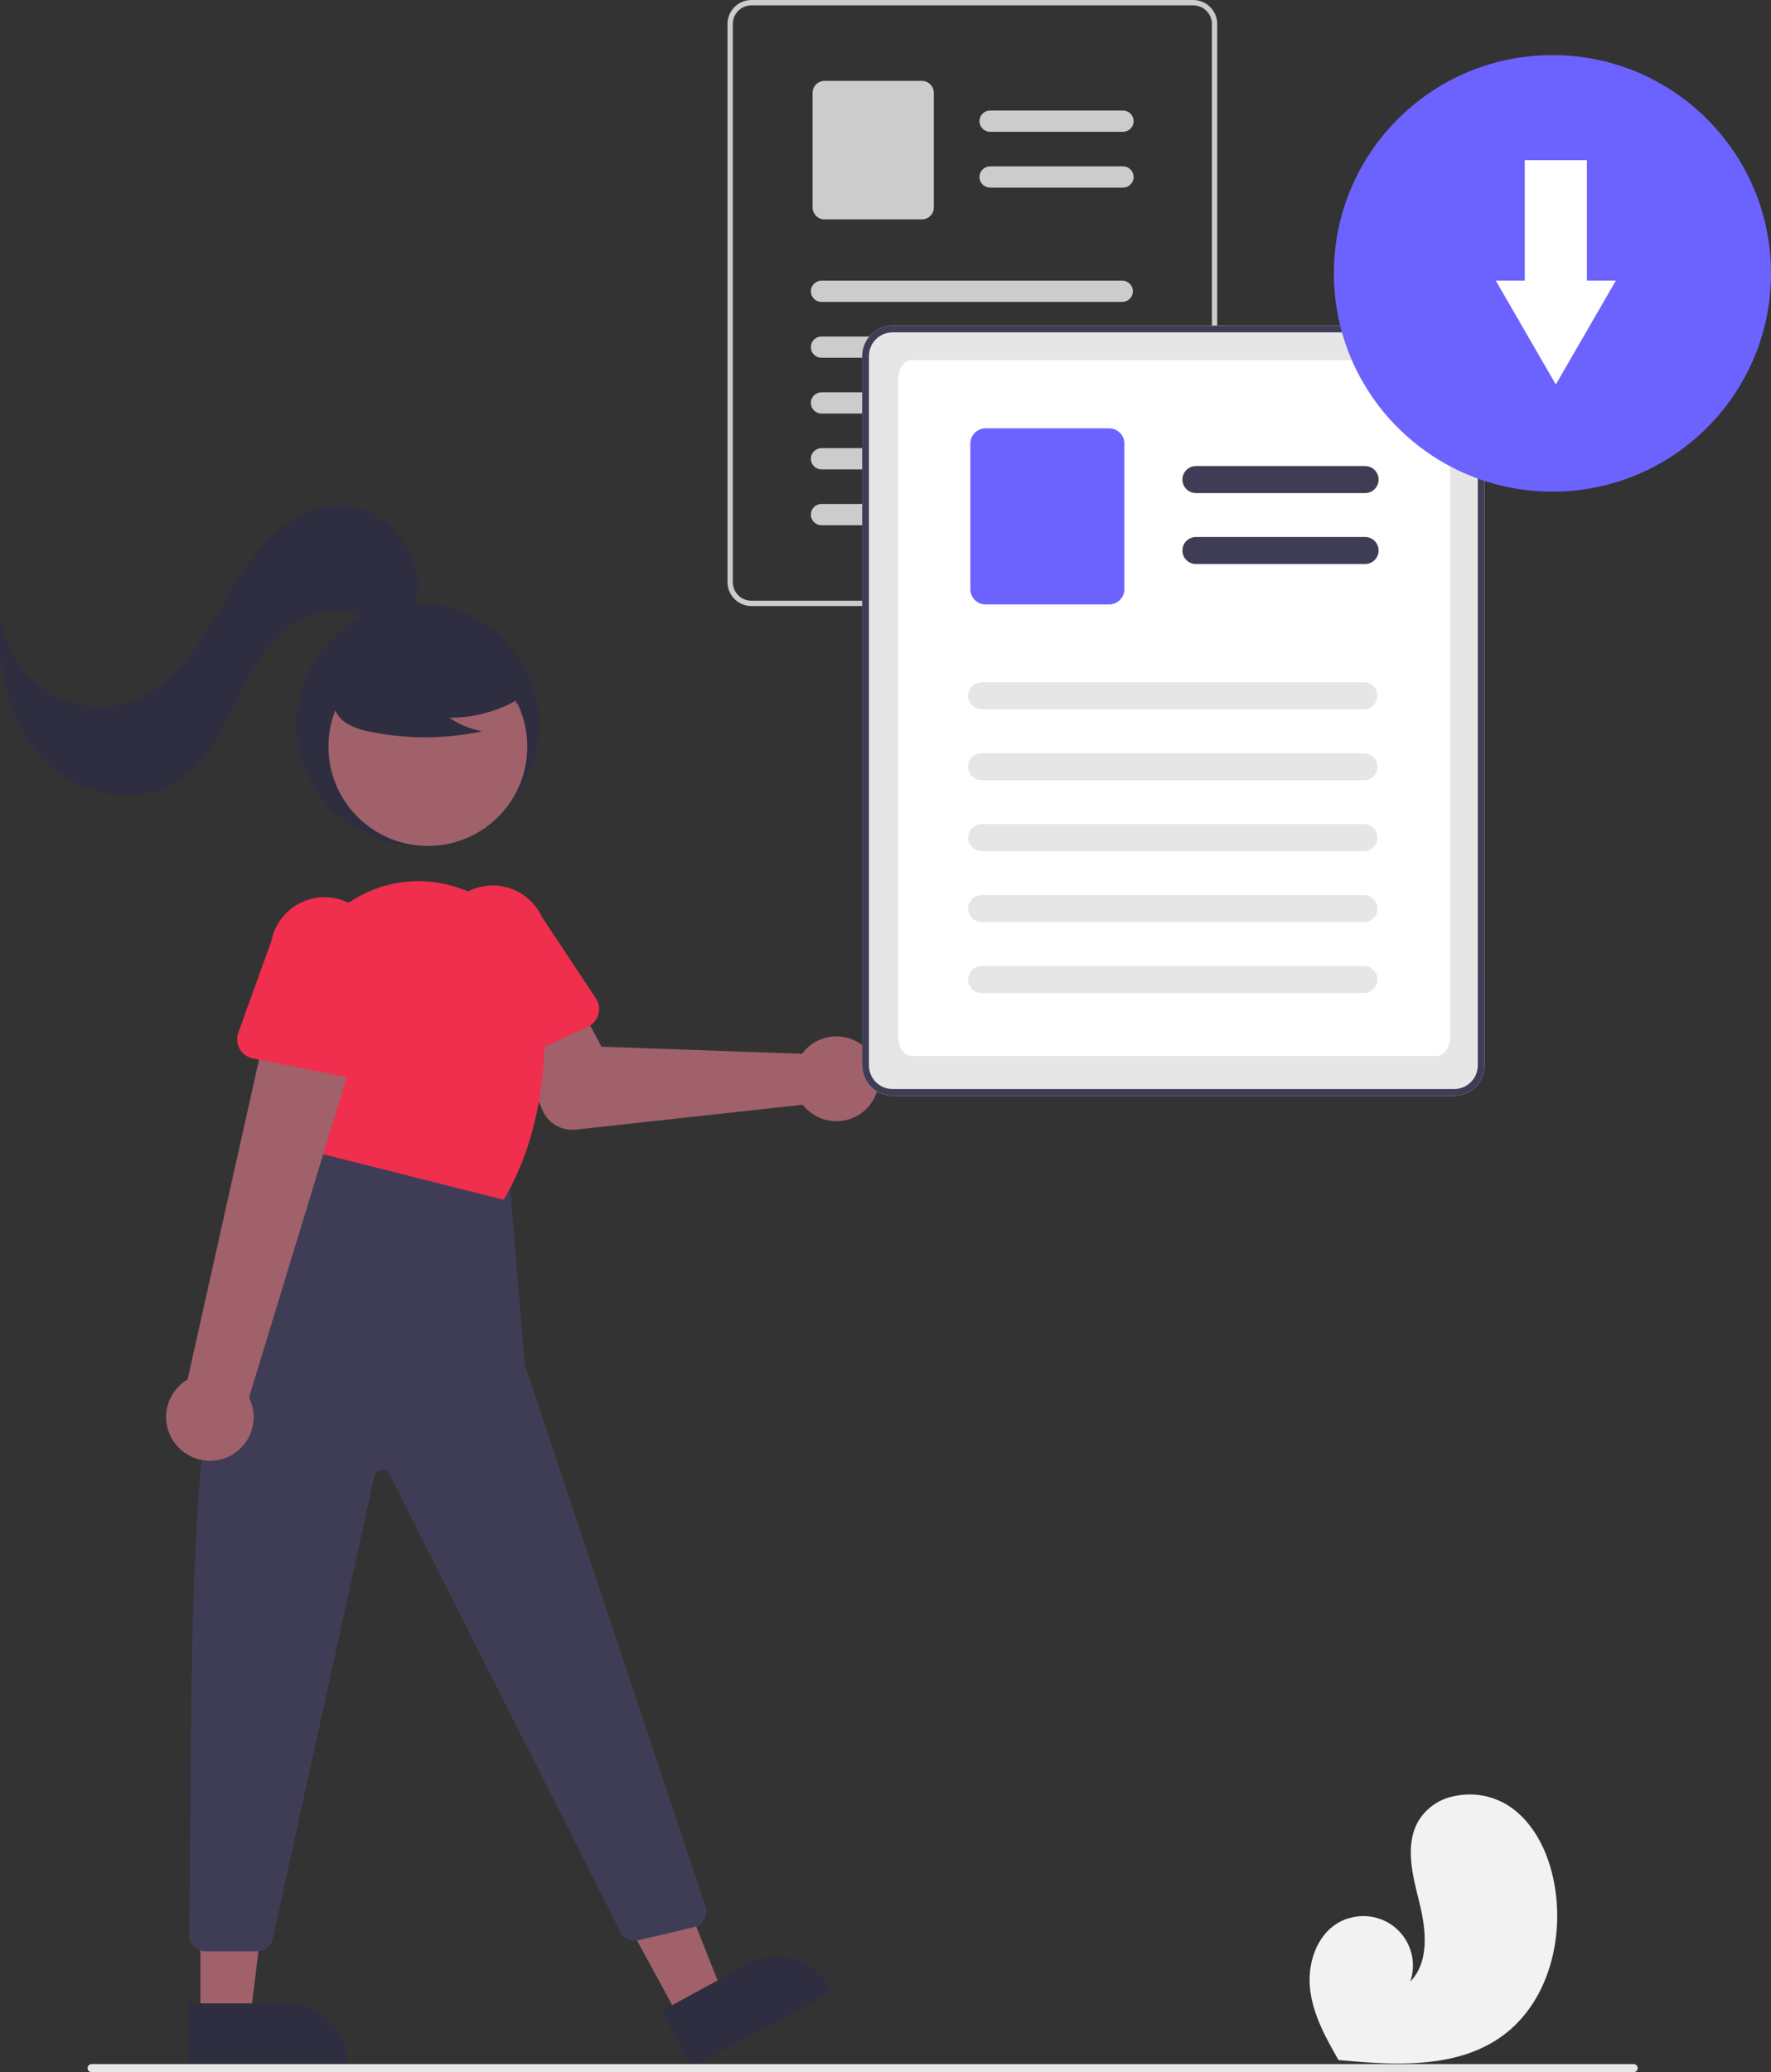 <svg width="330" height="386" viewBox="0 0 330 386" fill="none" xmlns="http://www.w3.org/2000/svg">
<rect x="0" y="0" width="330" height="386" fill="#333333" stroke="none"/>
<g clip-path="url(#clip0)">
<path d="M77.826 157.542C90.323 157.542 100.452 147.429 100.452 134.953C100.452 122.477 90.323 112.363 77.826 112.363C65.331 112.363 55.201 122.477 55.201 134.953C55.201 147.429 65.331 157.542 77.826 157.542Z" fill="#2F2E41"/>
<path d="M79.727 157.585C89.957 157.585 98.251 149.305 98.251 139.091C98.251 128.877 89.957 120.597 79.727 120.597C69.497 120.597 61.203 128.877 61.203 139.091C61.203 149.305 69.497 157.585 79.727 157.585Z" fill="#A0616A"/>
<path d="M150.273 195.345C149.979 195.64 149.709 195.959 149.465 196.297L112.085 194.978L107.81 186.973L94.866 191.836L101.055 206.745C101.555 207.949 102.433 208.959 103.556 209.623C104.68 210.287 105.989 210.568 107.287 210.426L149.586 205.789C150.569 207.06 151.916 208.003 153.449 208.49C154.981 208.978 156.626 208.989 158.164 208.52C159.703 208.052 161.062 207.127 162.061 205.869C163.06 204.611 163.651 203.078 163.757 201.476C163.862 199.874 163.477 198.277 162.651 196.899C161.825 195.521 160.599 194.427 159.135 193.762C157.672 193.096 156.039 192.892 154.456 193.175C152.873 193.459 151.414 194.217 150.273 195.349V195.345Z" fill="#A0616A"/>
<path d="M89.887 199.035C89.41 198.821 88.986 198.508 88.642 198.116C88.298 197.724 88.043 197.262 87.894 196.763L82.69 179.317C82.124 178.12 81.801 176.823 81.737 175.501C81.674 174.18 81.872 172.858 82.321 171.613C82.769 170.367 83.459 169.222 84.351 168.243C85.243 167.264 86.32 166.47 87.519 165.907C88.718 165.343 90.017 165.021 91.341 164.959C92.666 164.897 93.989 165.096 95.236 165.545C96.483 165.993 97.629 166.683 98.609 167.574C99.589 168.466 100.384 169.541 100.947 170.739L111.032 185.976C111.32 186.411 111.511 186.902 111.591 187.417C111.671 187.932 111.639 188.459 111.498 188.96C111.356 189.462 111.107 189.927 110.769 190.324C110.431 190.721 110.011 191.041 109.538 191.262L92.915 199.009C92.442 199.23 91.927 199.346 91.405 199.35C90.883 199.354 90.366 199.245 89.89 199.032L89.887 199.035Z" fill="#F02E4E"/>
<path d="M126.703 376.156L134.824 371.742L121.637 338.369L109.651 344.883L126.703 376.156Z" fill="#A0616A"/>
<path d="M123.188 374.634L139.181 365.942C140.52 365.214 141.988 364.757 143.504 364.597C145.019 364.436 146.551 364.575 148.013 365.006C149.475 365.436 150.837 366.15 152.022 367.106C153.207 368.062 154.193 369.242 154.921 370.578L154.921 370.579L155.102 370.909L128.916 385.141L123.188 374.634Z" fill="#2F2E41"/>
<path d="M37.34 376.192H46.586L50.985 340.585H37.334L37.34 376.192Z" fill="#A0616A"/>
<path d="M34.981 373.179H53.191C56.269 373.179 59.221 374.4 61.397 376.572C63.573 378.745 64.796 381.692 64.796 384.764V385.142H34.982L34.981 373.179Z" fill="#2F2E41"/>
<path d="M94.796 218.16L97.813 254.303L131.464 355.095C131.717 355.852 131.658 356.679 131.301 357.394C130.943 358.108 130.315 358.652 129.556 358.904C129.472 358.932 129.387 358.956 129.301 358.977L118.988 361.429C118.327 361.586 117.633 361.516 117.017 361.23C116.401 360.945 115.899 360.46 115.594 359.854L72.572 274.649C72.432 274.371 72.209 274.144 71.934 273.998C71.659 273.852 71.346 273.794 71.037 273.833C70.728 273.872 70.438 274.005 70.208 274.215C69.978 274.424 69.819 274.7 69.752 275.004L50.822 361.116C50.674 361.787 50.302 362.387 49.766 362.817C49.23 363.247 48.563 363.482 47.875 363.482H38.277C37.882 363.483 37.49 363.406 37.124 363.255C36.759 363.105 36.426 362.884 36.146 362.605C35.866 362.327 35.643 361.996 35.491 361.631C35.339 361.267 35.261 360.876 35.26 360.481C35.26 360.464 35.26 360.447 35.26 360.429C36.14 300.718 33.239 232.684 56.33 221.921L60.101 212.133L94.796 218.16Z" fill="#3F3D56"/>
<path d="M59.017 214.697L55.13 191.221C54.486 187.371 54.824 183.421 56.111 179.736C57.399 176.05 59.595 172.748 62.498 170.133C65.334 167.543 68.779 165.708 72.513 164.796C76.247 163.885 80.151 163.927 83.865 164.918C84.085 164.977 84.306 165.038 84.527 165.1C89.096 166.407 93.152 169.082 96.15 172.764C99.147 176.447 100.94 180.959 101.287 185.691C102.029 195.886 101.362 210.678 93.987 223.242L93.844 223.486L59.017 214.697Z" fill="#F02E4E"/>
<path d="M98.154 129.262C93.921 132.175 88.897 133.725 83.756 133.704C85.59 134.974 87.678 135.831 89.876 136.218C83.04 137.682 75.976 137.722 69.125 136.335C67.602 136.091 66.132 135.587 64.78 134.845C64.107 134.47 63.52 133.957 63.058 133.34C62.596 132.723 62.27 132.016 62.099 131.265C61.647 128.668 63.67 126.309 65.777 124.719C69.001 122.322 72.719 120.67 76.662 119.884C80.604 119.097 84.672 119.195 88.572 120.171C91.118 120.828 93.668 121.938 95.322 123.98C96.976 126.022 97.467 129.17 95.89 131.272L98.154 129.262Z" fill="#2F2E41"/>
<path d="M77.529 112.252C79.677 103.593 71.981 93.978 63.049 94.159C53.989 94.341 47.321 102.517 42.737 110.32C38.154 118.124 33.6 126.974 25.188 130.335C22.404 131.447 19.387 131.851 16.407 131.513C13.427 131.174 10.579 130.102 8.116 128.394C5.653 126.685 3.654 124.393 2.297 121.723C0.94 119.053 0.267 116.089 0.34 113.096C-0.791 122.578 0.775 132.838 6.902 140.173C13.028 147.508 24.424 150.813 32.62 145.884C37.296 143.068 40.289 138.176 42.755 133.309C45.22 128.443 47.414 123.31 51.15 119.331C54.885 115.351 60.662 112.71 65.861 114.384C67.925 115.049 69.776 116.342 71.908 116.738C74.04 117.134 76.725 116.121 77.016 113.975L77.529 112.252Z" fill="#2F2E41"/>
<path d="M32.881 269.206C32.112 268.306 31.55 267.249 31.235 266.109C30.919 264.969 30.858 263.774 31.055 262.608C31.253 261.442 31.703 260.333 32.376 259.36C33.049 258.387 33.928 257.573 34.95 256.975L51.018 185.065L67.318 191.745L46.399 260.327C47.296 262.109 47.506 264.157 46.99 266.082C46.473 268.008 45.266 269.678 43.598 270.773C41.93 271.869 39.916 272.315 37.941 272.026C35.965 271.737 34.164 270.733 32.881 269.206V269.206Z" fill="#A0616A"/>
<path d="M44.653 195.383C44.396 194.928 44.241 194.424 44.197 193.904C44.153 193.384 44.222 192.861 44.4 192.371L50.579 175.244C51.099 172.623 52.64 170.316 54.864 168.831C57.088 167.345 59.812 166.802 62.437 167.321C65.062 167.84 67.372 169.379 68.861 171.599C70.349 173.819 70.893 176.539 70.373 179.16V179.16L69.434 197.398C69.407 197.919 69.268 198.427 69.027 198.89C68.785 199.352 68.447 199.756 68.034 200.076C67.622 200.396 67.146 200.623 66.638 200.743C66.129 200.862 65.601 200.871 65.09 200.768L47.102 197.154C46.59 197.051 46.106 196.839 45.684 196.533C45.261 196.227 44.91 195.833 44.654 195.379L44.653 195.383Z" fill="#F02E4E"/>
<path d="M226.472 2.755C226.13 1.944 225.556 1.25 224.824 0.761C224.091 0.271 223.23 0.007 222.348 0H140.019C138.836 0.001 137.701 0.47 136.864 1.306C136.028 2.141 135.557 3.274 135.557 4.455V108.438C135.557 109.62 136.028 110.753 136.864 111.588C137.701 112.424 138.836 112.893 140.019 112.894H222.348C223.531 112.892 224.665 112.422 225.502 111.587C226.338 110.752 226.809 109.62 226.811 108.438V4.457C226.813 3.873 226.698 3.294 226.472 2.755ZM225.82 108.438C225.818 109.356 225.452 110.236 224.802 110.885C224.151 111.534 223.27 111.9 222.35 111.901H140.019C139.099 111.901 138.217 111.536 137.566 110.887C136.915 110.237 136.55 109.356 136.55 108.438V4.457C136.552 3.539 136.918 2.659 137.568 2.01C138.218 1.36 139.1 0.995 140.019 0.993H222.348C223.042 0.996 223.719 1.205 224.293 1.594C224.867 1.983 225.312 2.534 225.571 3.177C225.621 3.305 225.665 3.435 225.701 3.568C225.78 3.859 225.82 4.16 225.82 4.462L225.82 108.438Z" fill="#CCCCCC"/>
<path d="M209.289 24.552H184.491C183.965 24.552 183.46 24.343 183.088 23.972C182.716 23.6 182.507 23.096 182.507 22.571C182.507 22.046 182.716 21.542 183.088 21.171C183.46 20.799 183.965 20.59 184.491 20.59H209.288C209.808 20.6 210.303 20.814 210.666 21.184C211.03 21.554 211.234 22.052 211.234 22.571C211.234 23.09 211.03 23.588 210.666 23.958C210.303 24.328 209.808 24.542 209.288 24.552H209.289Z" fill="#CCCCCC"/>
<path d="M209.289 34.95H184.491C183.965 34.95 183.46 34.742 183.088 34.37C182.716 33.999 182.507 33.495 182.507 32.97C182.507 32.444 182.716 31.941 183.088 31.569C183.46 31.198 183.965 30.989 184.491 30.989H209.288C209.808 30.999 210.303 31.212 210.666 31.583C211.03 31.953 211.234 32.451 211.234 32.97C211.234 33.489 211.03 33.986 210.666 34.357C210.303 34.727 209.808 34.94 209.288 34.95H209.289Z" fill="#CCCCCC"/>
<path d="M171.771 40.871H153.645C153.054 40.871 152.486 40.636 152.068 40.218C151.649 39.8 151.414 39.234 151.414 38.643V17.292C151.414 16.701 151.649 16.135 152.068 15.717C152.486 15.3 153.054 15.065 153.645 15.064H171.771C172.363 15.065 172.93 15.3 173.348 15.718C173.766 16.135 174.002 16.702 174.003 17.292V38.643C174.002 39.234 173.767 39.8 173.348 40.218C172.93 40.636 172.363 40.871 171.771 40.871V40.871Z" fill="#CCCCCC"/>
<path d="M209.117 56.242H153.074C152.548 56.242 152.044 56.033 151.671 55.662C151.299 55.29 151.09 54.786 151.09 54.261C151.09 53.736 151.299 53.232 151.671 52.86C152.044 52.489 152.548 52.28 153.074 52.28H209.117C209.643 52.28 210.147 52.489 210.519 52.86C210.891 53.232 211.1 53.736 211.1 54.261C211.1 54.786 210.891 55.29 210.519 55.662C210.147 56.033 209.643 56.242 209.117 56.242V56.242Z" fill="#CCCCCC"/>
<path d="M209.117 66.643H153.074C152.548 66.643 152.044 66.435 151.671 66.063C151.299 65.692 151.09 65.188 151.09 64.663C151.09 64.137 151.299 63.633 151.671 63.262C152.044 62.891 152.548 62.682 153.074 62.682H209.117C209.643 62.682 210.147 62.891 210.519 63.262C210.891 63.633 211.1 64.137 211.1 64.663C211.1 65.188 210.891 65.692 210.519 66.063C210.147 66.435 209.643 66.643 209.117 66.643Z" fill="#CCCCCC"/>
<path d="M209.117 77.038H153.074C152.548 77.038 152.044 76.83 151.671 76.458C151.299 76.087 151.09 75.583 151.09 75.058C151.09 74.532 151.299 74.028 151.671 73.657C152.044 73.286 152.548 73.077 153.074 73.077H209.117C209.643 73.077 210.147 73.286 210.519 73.657C210.891 74.028 211.1 74.532 211.1 75.058C211.1 75.583 210.891 76.087 210.519 76.458C210.147 76.83 209.643 77.038 209.117 77.038V77.038Z" fill="#CCCCCC"/>
<path d="M209.117 87.439H153.074C152.548 87.439 152.044 87.231 151.671 86.859C151.299 86.488 151.09 85.984 151.09 85.459C151.09 84.933 151.299 84.429 151.671 84.058C152.044 83.686 152.548 83.478 153.074 83.478H209.117C209.643 83.478 210.147 83.686 210.519 84.058C210.891 84.429 211.1 84.933 211.1 85.459C211.1 85.984 210.891 86.488 210.519 86.859C210.147 87.231 209.643 87.439 209.117 87.439V87.439Z" fill="#CCCCCC"/>
<path d="M209.117 97.835H153.074C152.548 97.835 152.044 97.626 151.671 97.255C151.299 96.883 151.09 96.38 151.09 95.854C151.09 95.329 151.299 94.825 151.671 94.454C152.044 94.082 152.548 93.874 153.074 93.874H209.117C209.643 93.874 210.147 94.082 210.519 94.454C210.891 94.825 211.1 95.329 211.1 95.854C211.1 96.38 210.891 96.883 210.519 97.255C210.147 97.626 209.643 97.835 209.117 97.835Z" fill="#CCCCCC"/>
<path d="M276.195 64.152C275.76 63.121 275.031 62.239 274.1 61.617C273.168 60.995 272.074 60.659 270.953 60.651H166.327C164.823 60.652 163.381 61.248 162.318 62.31C161.254 63.372 160.656 64.812 160.656 66.313V198.462C160.656 199.963 161.254 201.403 162.318 202.465C163.381 203.526 164.823 204.123 166.327 204.124H270.957C272.46 204.122 273.902 203.525 274.965 202.463C276.028 201.402 276.626 199.963 276.628 198.462V66.313C276.631 65.572 276.485 64.837 276.199 64.152H276.195Z" fill="#E6E6E6"/>
<path d="M267.675 196.705H169.898C168.489 196.703 167.386 195.164 167.386 193.201V70.616C167.387 68.651 168.491 67.112 169.898 67.112H267.675C269.085 67.114 270.188 68.653 270.188 70.616V193.201C270.187 195.166 269.083 196.705 267.675 196.705Z" fill="white"/>
<path d="M276.195 64.152C275.76 63.121 275.031 62.239 274.1 61.617C273.168 60.995 272.074 60.659 270.953 60.651H166.327C164.823 60.652 163.381 61.248 162.318 62.31C161.254 63.372 160.656 64.812 160.656 66.313V198.462C160.656 199.963 161.254 201.403 162.318 202.465C163.381 203.526 164.823 204.123 166.327 204.124H270.957C272.46 204.122 273.902 203.525 274.965 202.463C276.028 201.402 276.626 199.963 276.628 198.462V66.313C276.631 65.572 276.485 64.837 276.199 64.152H276.195ZM275.365 198.462C275.364 199.629 274.898 200.749 274.071 201.575C273.244 202.401 272.123 202.865 270.953 202.867H166.327C165.157 202.866 164.035 202.402 163.208 201.577C162.381 200.751 161.916 199.631 161.915 198.463V66.314C161.917 65.146 162.382 64.027 163.209 63.201C164.036 62.375 165.157 61.911 166.327 61.909H270.957C271.838 61.913 272.698 62.178 273.428 62.671C274.157 63.165 274.723 63.864 275.052 64.68C275.116 64.843 275.172 65.009 275.218 65.177C275.318 65.548 275.369 65.93 275.369 66.314L275.365 198.462Z" fill="#3F3D56"/>
<path d="M254.361 91.851H222.846C222.177 91.851 221.536 91.585 221.063 91.113C220.59 90.641 220.325 90.001 220.325 89.333C220.325 88.666 220.59 88.025 221.063 87.553C221.536 87.081 222.177 86.816 222.846 86.816H254.361C255.029 86.816 255.671 87.081 256.144 87.553C256.616 88.025 256.882 88.666 256.882 89.333C256.882 90.001 256.616 90.641 256.144 91.113C255.671 91.585 255.029 91.851 254.361 91.851V91.851Z" fill="#3F3D56"/>
<path d="M254.361 105.065H222.846C222.177 105.065 221.536 104.8 221.063 104.328C220.59 103.856 220.325 103.216 220.325 102.548C220.325 101.881 220.59 101.24 221.063 100.768C221.536 100.296 222.177 100.031 222.846 100.031H254.361C255.029 100.031 255.671 100.296 256.144 100.768C256.616 101.24 256.882 101.881 256.882 102.548C256.882 103.216 256.616 103.856 256.144 104.328C255.671 104.8 255.029 105.065 254.361 105.065V105.065Z" fill="#3F3D56"/>
<path d="M206.676 112.59H183.645C182.893 112.589 182.172 112.291 181.64 111.76C181.108 111.229 180.809 110.509 180.808 109.758V82.624C180.809 81.873 181.108 81.153 181.64 80.622C182.172 80.091 182.893 79.793 183.645 79.792H206.676C207.428 79.793 208.149 80.091 208.681 80.622C209.212 81.153 209.512 81.873 209.512 82.624V109.758C209.512 110.509 209.212 111.229 208.681 111.76C208.149 112.291 207.428 112.589 206.676 112.59Z" fill="#6C63FF"/>
<path d="M254.142 132.125H182.919C182.25 132.125 181.609 131.859 181.136 131.387C180.663 130.915 180.397 130.275 180.397 129.607C180.397 128.94 180.663 128.299 181.136 127.827C181.609 127.355 182.25 127.09 182.919 127.09H254.142C254.811 127.09 255.452 127.355 255.925 127.827C256.398 128.299 256.663 128.94 256.663 129.607C256.663 130.275 256.398 130.915 255.925 131.387C255.452 131.859 254.811 132.125 254.142 132.125V132.125Z" fill="#E6E6E6"/>
<path d="M254.142 145.339H182.919C182.25 145.341 181.608 145.078 181.134 144.607C180.66 144.136 180.392 143.497 180.39 142.829C180.389 142.162 180.652 141.521 181.124 141.047C181.595 140.574 182.236 140.307 182.905 140.305H254.142C254.811 140.305 255.452 140.57 255.925 141.042C256.398 141.514 256.663 142.155 256.663 142.822C256.663 143.49 256.398 144.13 255.925 144.602C255.452 145.074 254.811 145.339 254.142 145.339V145.339Z" fill="#E6E6E6"/>
<path d="M254.142 158.554H182.919C182.25 158.554 181.609 158.289 181.136 157.817C180.663 157.345 180.397 156.705 180.397 156.037C180.397 155.369 180.663 154.729 181.136 154.257C181.609 153.785 182.25 153.52 182.919 153.52H254.142C254.811 153.518 255.453 153.781 255.927 154.252C256.401 154.723 256.668 155.362 256.67 156.03C256.672 156.698 256.408 157.339 255.937 157.812C255.465 158.285 254.825 158.552 254.156 158.554H254.142Z" fill="#E6E6E6"/>
<path d="M254.142 171.769H182.919C182.588 171.77 182.26 171.706 181.953 171.58C181.647 171.454 181.369 171.27 181.134 171.037C180.899 170.804 180.713 170.527 180.585 170.222C180.457 169.917 180.391 169.589 180.39 169.259C180.389 168.928 180.454 168.601 180.58 168.295C180.705 167.989 180.89 167.711 181.124 167.477C181.357 167.242 181.635 167.056 181.94 166.929C182.246 166.802 182.574 166.736 182.905 166.735H254.142C254.811 166.735 255.452 167 255.925 167.472C256.398 167.944 256.663 168.584 256.663 169.252C256.663 169.919 256.398 170.56 255.925 171.032C255.452 171.504 254.811 171.769 254.142 171.769V171.769Z" fill="#E6E6E6"/>
<path d="M254.142 184.984H182.919C182.25 184.986 181.608 184.722 181.134 184.252C180.66 183.781 180.392 183.141 180.39 182.474C180.389 181.806 180.652 181.165 181.124 180.692C181.595 180.218 182.236 179.951 182.905 179.949H254.142C254.811 179.949 255.452 180.215 255.925 180.687C256.398 181.159 256.663 181.799 256.663 182.467C256.663 183.134 256.398 183.775 255.925 184.247C255.452 184.719 254.811 184.984 254.142 184.984V184.984Z" fill="#E6E6E6"/>
<path d="M289.273 91.584C311.766 91.584 330 73.38 330 50.923C330 28.467 311.766 10.262 289.273 10.262C266.781 10.262 248.547 28.467 248.547 50.923C248.547 73.38 266.781 91.584 289.273 91.584Z" fill="#6C63FF"/>
<path d="M295.688 52.272V29.84H284.117V52.272H278.715L284.308 61.944L289.902 71.617L295.497 61.944L301.091 52.27L295.688 52.272Z" fill="white"/>
<path d="M304.413 386H17.064C16.864 386 16.672 385.921 16.53 385.78C16.389 385.638 16.31 385.447 16.31 385.247C16.31 385.047 16.389 384.856 16.53 384.715C16.672 384.573 16.864 384.494 17.064 384.494H304.413C304.613 384.494 304.805 384.573 304.946 384.715C305.088 384.856 305.167 385.047 305.167 385.247C305.167 385.447 305.088 385.638 304.946 385.78C304.805 385.921 304.613 386 304.413 386Z" fill="#E6E6E6"/>
<path d="M279.863 379.304C272.623 384.511 263.241 384.772 254.173 384.133C252.907 384.044 251.649 383.939 250.402 383.826H250.377C250.318 383.82 250.257 383.815 250.2 383.811L249.431 383.736L249.491 383.85L249.68 384.206C249.612 384.087 249.544 383.97 249.476 383.851C249.456 383.816 249.434 383.78 249.414 383.744C247.065 379.662 244.738 375.431 244.141 370.77C243.526 365.932 245.253 360.454 249.517 358.077C250.076 357.766 250.669 357.518 251.283 357.339C251.538 357.263 251.796 357.198 252.058 357.143C253.658 356.788 255.323 356.865 256.883 357.366C258.443 357.867 259.841 358.774 260.933 359.993C262.026 361.212 262.773 362.7 263.099 364.303C263.424 365.907 263.316 367.568 262.785 369.115C266.401 365.414 265.727 359.409 264.479 354.391C263.232 349.372 261.717 343.788 264.258 339.281C264.978 338.072 265.946 337.029 267.098 336.22C268.25 335.411 269.561 334.855 270.944 334.588C271.029 334.57 271.115 334.551 271.201 334.535C274.523 333.864 277.976 334.468 280.872 336.227C286.203 339.582 288.942 345.941 289.83 352.171C291.263 362.195 288.094 373.385 279.863 379.304Z" fill="#F2F2F2"/>
</g>
<defs>
<clipPath id="clip0">
<rect width="330" height="386" fill="white"/>
</clipPath>
</defs>
</svg>
